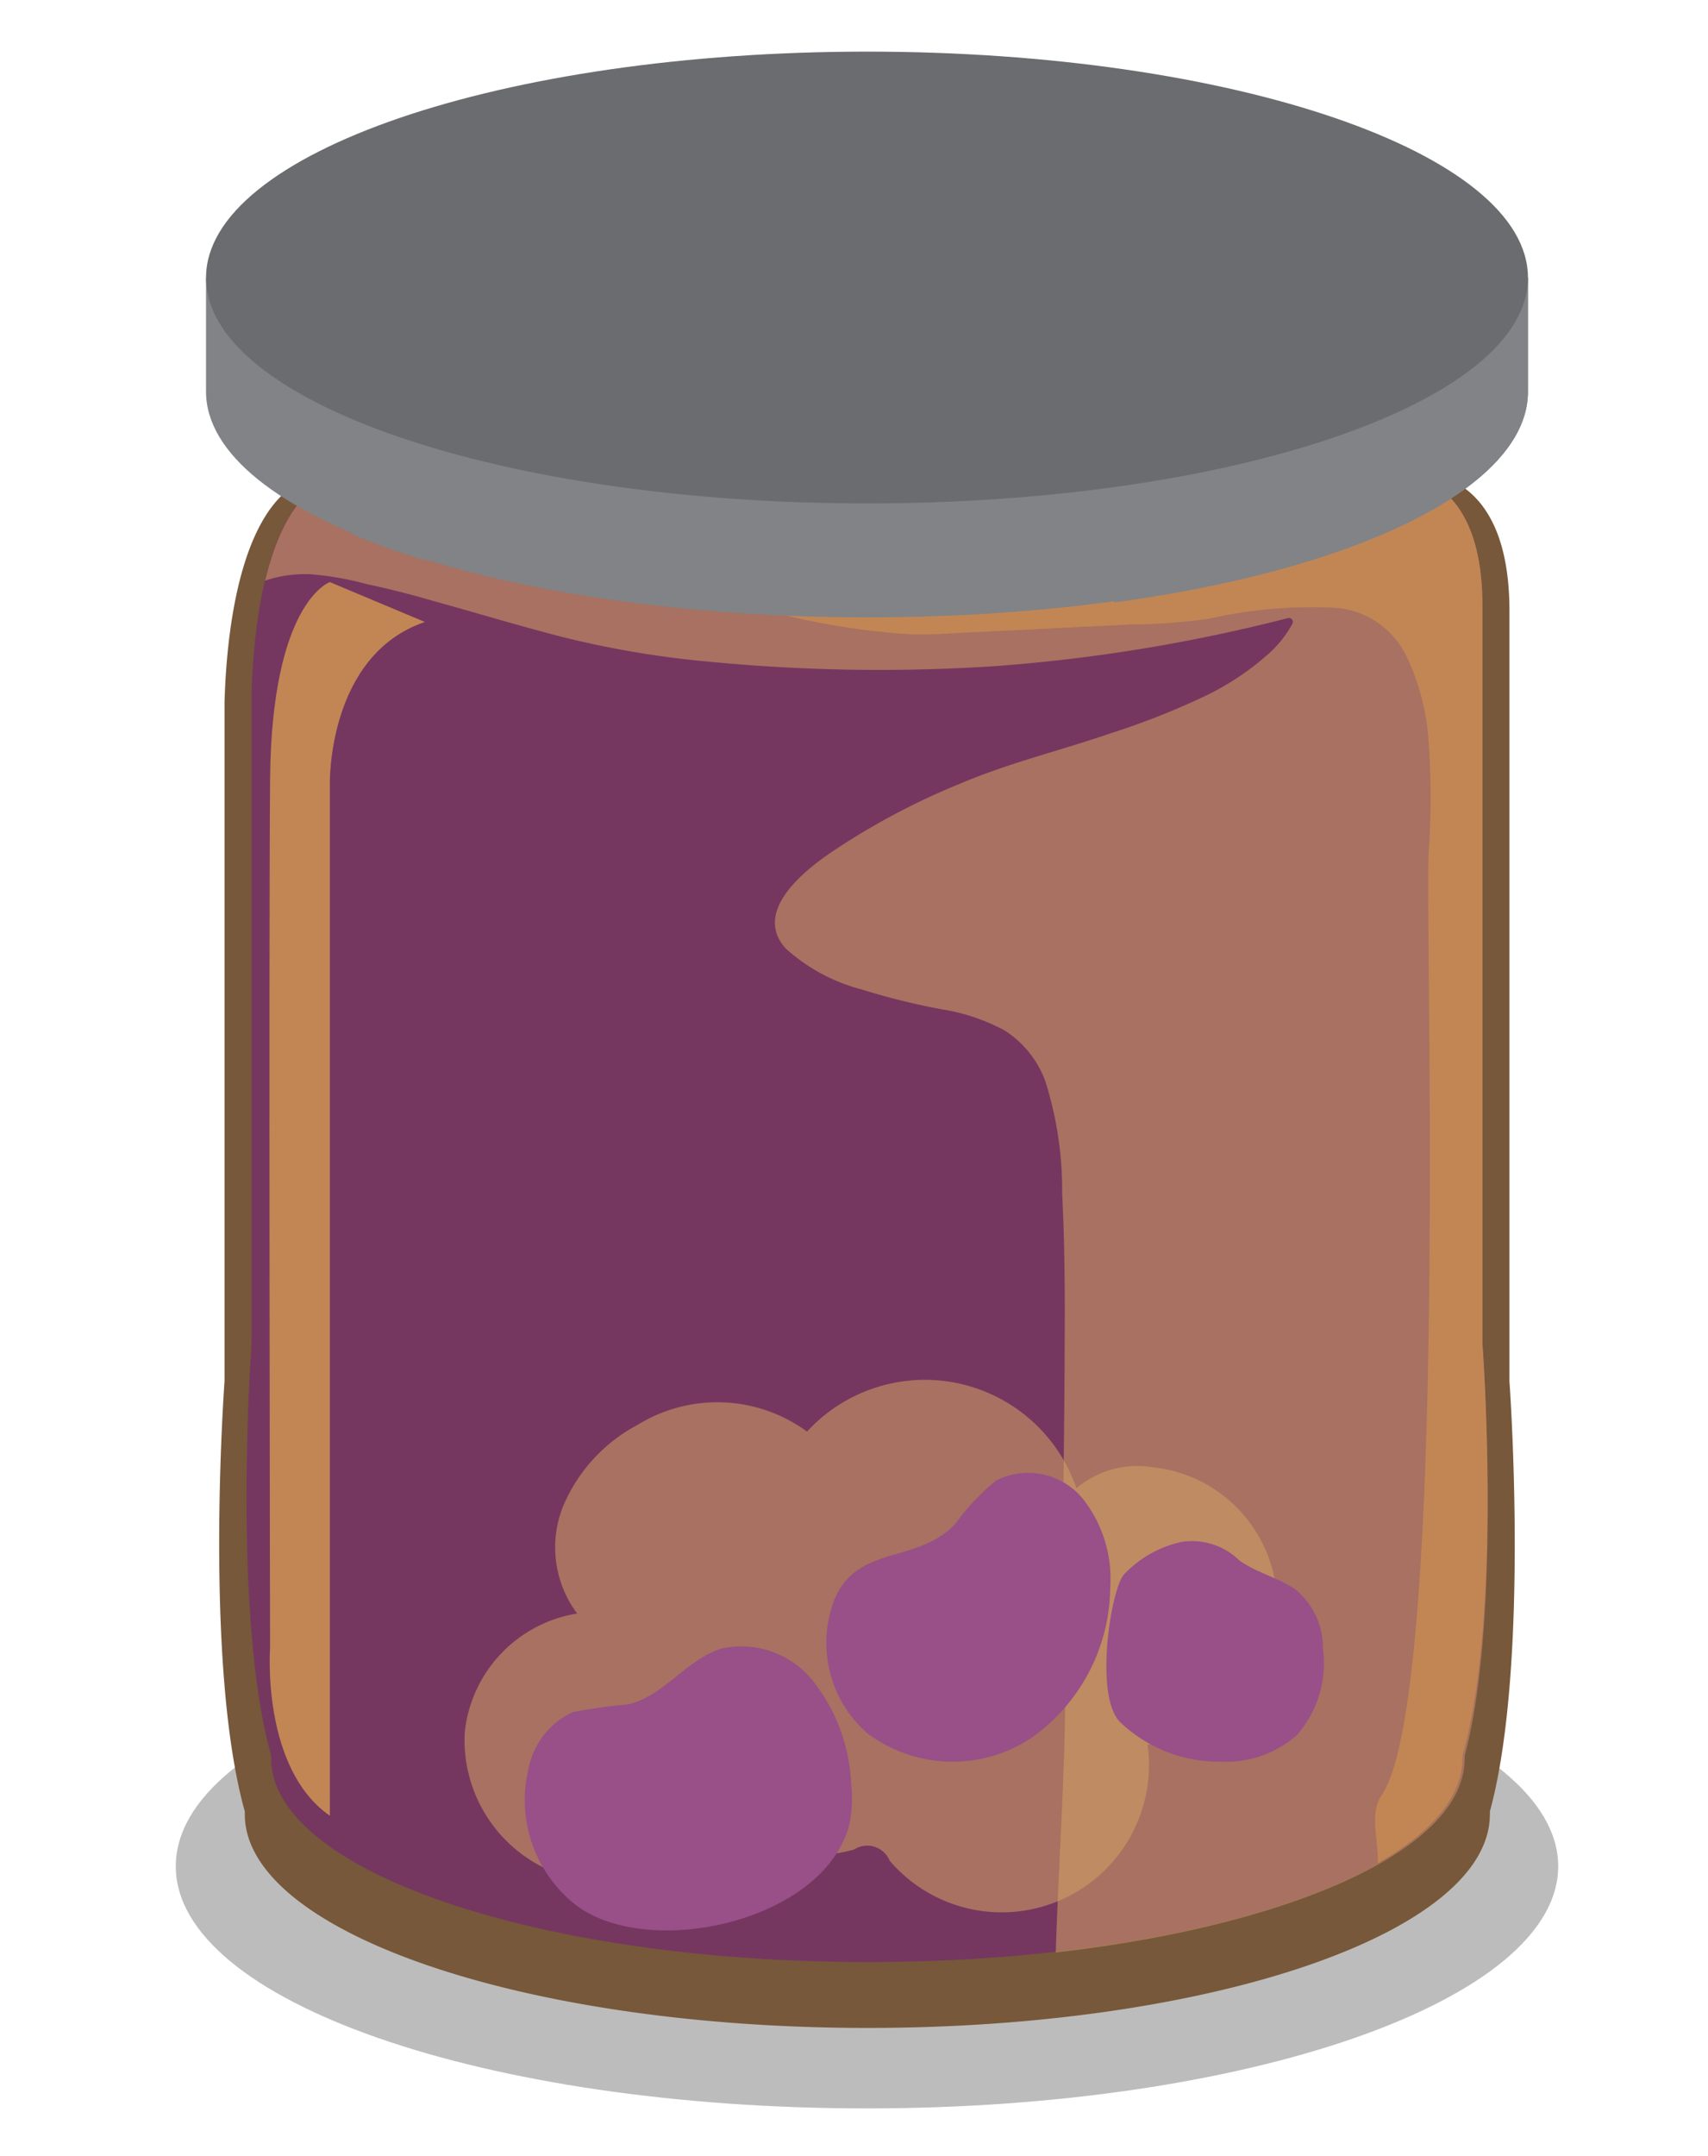 <svg xmlns="http://www.w3.org/2000/svg" viewBox="0 0 48 60.55"><defs><style>.cls-1{isolation:isolate;}.cls-2{fill:#221f20;opacity:0.3;}.cls-10,.cls-2,.cls-6,.cls-7{mix-blend-mode:multiply;}.cls-3{fill:none;}.cls-4{fill:#77583a;}.cls-5{fill:#753760;}.cls-6{fill:#d1a063;opacity:0.55;}.cls-12,.cls-7{fill:#c28655;}.cls-10,.cls-8,.cls-9{fill:#818386;}.cls-12,.cls-9{mix-blend-mode:screen;}.cls-11{fill:#6b6c6f;}.cls-13{fill:#994f88;}</style></defs><g class="cls-1"><g id="Layer_1" data-name="Layer 1"><path class="cls-2" d="M43.79,52.42c0,3.76-8.7,6.8-19.42,6.8s-19.43-3-19.43-6.8,8.7-6.8,19.43-6.8S43.79,48.66,43.79,52.42Z"/><path class="cls-3" d="M6.31,21v-1.3C6.29,20.5,6.31,21,6.31,21Z"/><path class="cls-4" d="M42.42,38.8V17.16c0-4-2.46-3.85-2.46-3.85H9.37c-2.53,0-3,4.22-3.06,6.42V38.8s-.59,7.94.57,12.08c0,0,0,0,0,.08,0,3.3,7.83,6,17.5,6s17.49-2.68,17.49-6a.31.31,0,0,0,0-.08C43,46.75,42.42,38.8,42.42,38.8Z"/><path class="cls-5" d="M41.66,37.73V17c0-3.79-2.35-3.69-2.35-3.69H10c-2.43,0-2.86,4-2.93,6.15V37.73s-.56,7.62.55,11.58c0,0,0,.06,0,.08,0,3.16,7.51,5.72,16.77,5.72s16.76-2.56,16.76-5.72a.31.31,0,0,0,0-.08C42.23,45.36,41.66,37.73,41.66,37.73Z"/><path class="cls-6" d="M41.66,37.73V17c0-3.79-2.35-3.69-2.35-3.69H10c-1.43,0-2.17,1.41-2.55,3a3.46,3.46,0,0,1,1.28-.18,8.54,8.54,0,0,1,1.59.28c.62.13,1.24.29,1.86.47,1.19.33,2.38.69,3.58,1a26.94,26.94,0,0,0,4.11.7,49.79,49.79,0,0,0,8.1.13,46.79,46.79,0,0,0,8.23-1.35.11.11,0,0,1,.12.16,3.16,3.16,0,0,1-.59.77,7.55,7.55,0,0,1-1.95,1.3,21,21,0,0,1-2.55,1c-1.42.49-2.89.84-4.27,1.43A19.9,19.9,0,0,0,23.27,24c-.77.54-2.09,1.64-1.19,2.64a5.09,5.09,0,0,0,2.13,1.15,19.62,19.62,0,0,0,2.26.56,5.58,5.58,0,0,1,1.74.58,2.83,2.83,0,0,1,1.17,1.45,10.15,10.15,0,0,1,.47,3.15c.07,1.38.08,2.76.07,4.14,0,2.79-.09,5.58,0,8.37s-.16,5.87-.25,8.8c6.67-.76,11.49-2.91,11.49-5.44a.31.31,0,0,0,0-.08C42.23,45.36,41.66,37.73,41.66,37.73Z"/><path class="cls-7" d="M41.66,37.73V17c0-3.79-2.35-3.69-2.35-3.69H15.62a3,3,0,0,0,.8,1.34,10,10,0,0,0,4.23,2.24,20.9,20.9,0,0,0,4.7.91,9.29,9.29,0,0,0,1.18,0l2.62-.13,2.62-.13c.74,0,1.47-.06,2.2-.16a12.89,12.89,0,0,1,3.66-.3,2.43,2.43,0,0,1,1.87,1.3,6.47,6.47,0,0,1,.65,2.49,21,21,0,0,1,0,3.07c-.11,1.94.57,23.71-1.32,26.48-.36.52-.08,1.27-.11,1.91,1.51-.86,2.38-1.87,2.38-2.94a.31.31,0,0,0,0-.08C42.23,45.36,41.66,37.73,41.66,37.73Z"/><path class="cls-8" d="M40.32,7.8c-3.24-1.86-9.17-3.11-15.95-3.11S11.65,5.94,8.41,7.8H5.79V11c0,3.5,8.32,6.34,18.58,6.34S42.94,14.54,42.94,11V7.8Z"/><path class="cls-9" d="M11.94,6.34c-.73.23-1.44.47-2.06.73V15a21.34,21.34,0,0,0,2.06.74Z"/><path class="cls-10" d="M40.32,7.8a26,26,0,0,0-9-2.64V16.92C38.13,16,42.94,13.7,42.94,11V7.8Z"/><path class="cls-11" d="M42.94,7.8c0,3.5-8.32,6.34-18.57,6.34S5.79,11.3,5.79,7.8s8.32-6.35,18.58-6.35S42.94,4.29,42.94,7.8Z"/><path class="cls-12" d="M9.27,16.35s-1.64.55-1.68,5.56,0,24.38,0,24.38S7.34,49.66,9.27,51v-29s-.07-3.6,2.67-4.53Z"/><path class="cls-6" d="M15.53,52.57a4,4,0,0,1-2.47-3.91,3.78,3.78,0,0,1,3.16-3.34,3.1,3.1,0,0,1-.4-3,4.61,4.61,0,0,1,2.1-2.3,4.27,4.27,0,0,1,4.76.19,4.5,4.5,0,0,1,7.57,1.59,2.67,2.67,0,0,1,2.14-.59A3.91,3.91,0,0,1,32.25,49,4.14,4.14,0,0,1,25,52.26a.68.68,0,0,0-1-.31,4.31,4.31,0,0,1-2.31,0c-.82-.22-1.18-.61-2-.23C18.32,52.45,17.24,53.23,15.53,52.57Z"/><path class="cls-13" d="M16.16,53.49a3.75,3.75,0,0,1-1.3-3.84,2.2,2.2,0,0,1,1.24-1.56,15.62,15.62,0,0,1,1.57-.22c1-.25,1.62-1.25,2.59-1.56a2.57,2.57,0,0,1,2.66,1,5,5,0,0,1,1,2.8,3.53,3.53,0,0,1-.06,1.17C23.12,54,18.18,55.06,16.16,53.49Z"/><path class="cls-13" d="M33.2,43.31a3.14,3.14,0,0,0-1.6.9c-.37.36-.86,3.4-.13,4.15a4,4,0,0,0,2.83,1.12,3,3,0,0,0,2.15-.75,3.06,3.06,0,0,0,.73-2.41,2.14,2.14,0,0,0-.79-1.69c-.51-.33-1.08-.46-1.56-.8A1.9,1.9,0,0,0,33.2,43.31Z"/><path class="cls-13" d="M24.37,48.68a4,4,0,0,0,4.62.13,5.23,5.23,0,0,0,2.21-4.22,3.63,3.63,0,0,0-.79-2.52A2,2,0,0,0,28,41.58a6.47,6.47,0,0,0-1.16,1.23c-1.06,1.12-2.75.57-3.39,2.12A3.37,3.37,0,0,0,24.37,48.68Z"/></g></g></svg>